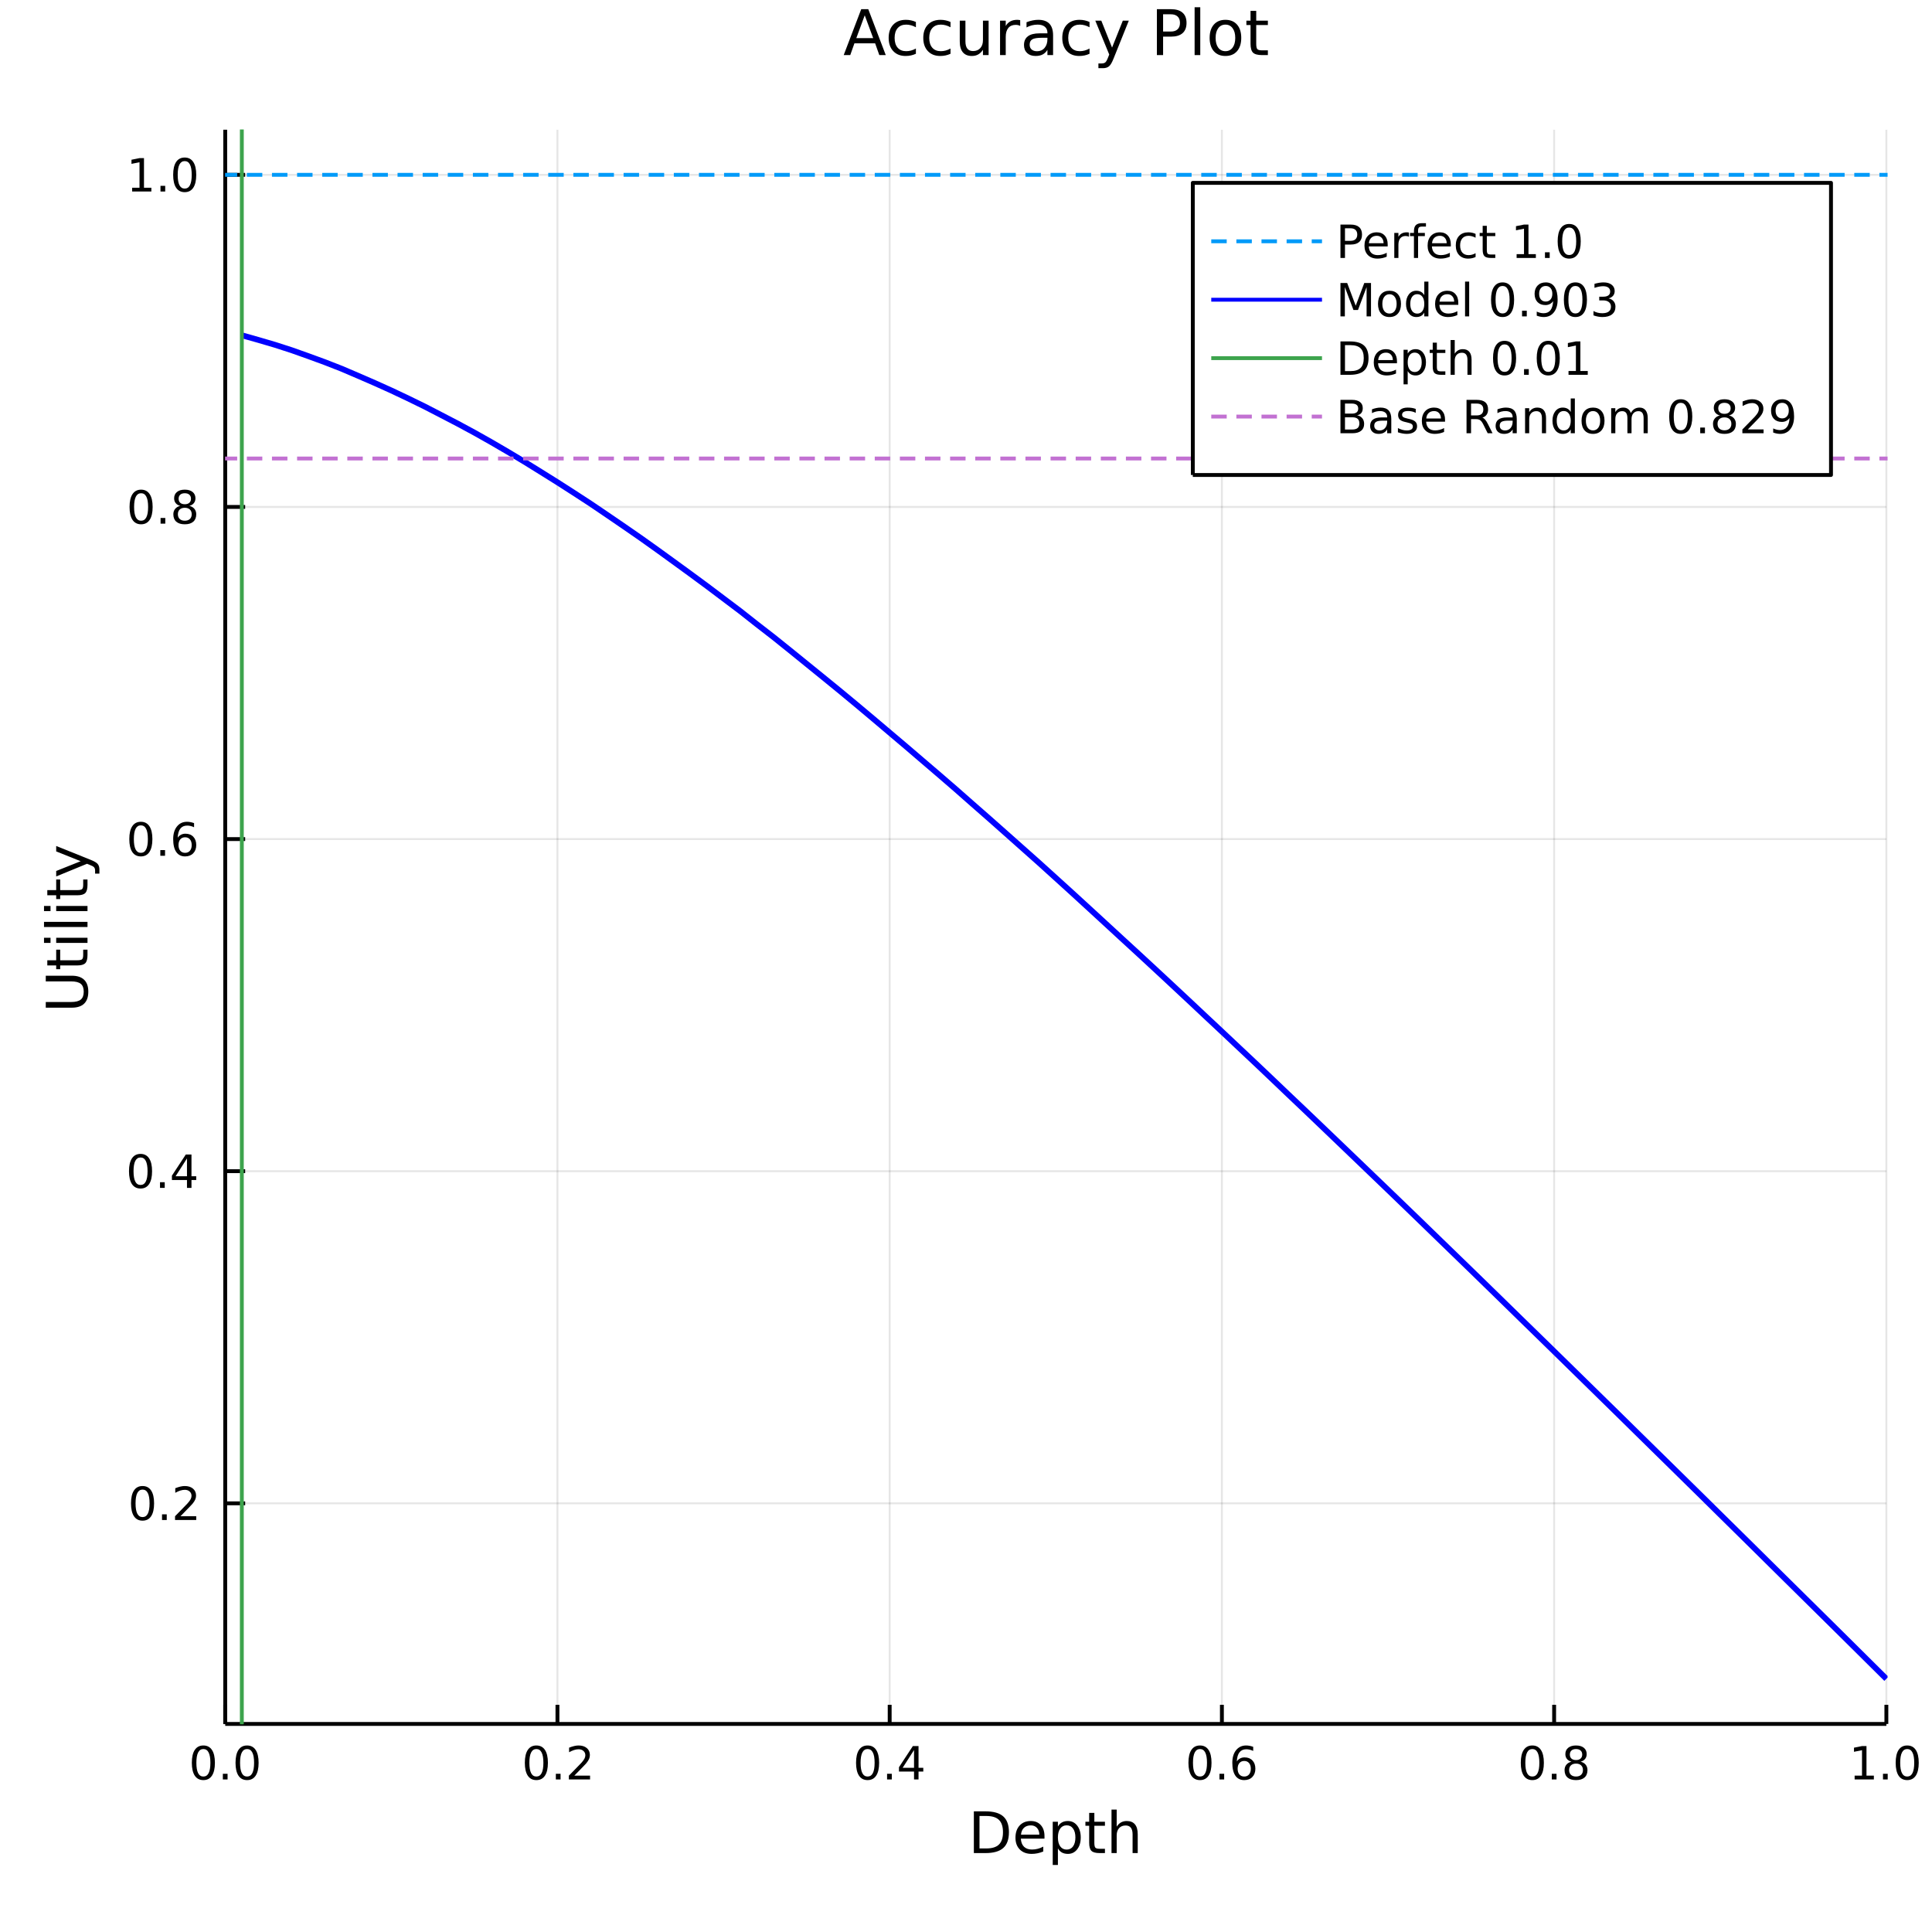 <?xml version="1.0" encoding="utf-8"?>
<svg xmlns="http://www.w3.org/2000/svg" xmlns:xlink="http://www.w3.org/1999/xlink" width="500" height="500" viewBox="0 0 2000 2000">
<rect x="0" y="0" width="2000" height="2000" fill="#333333" stroke="none"/>
<defs>
  <clipPath id="clip790">
    <rect x="0" y="0" width="2000" height="2000"/>
  </clipPath>
</defs>
<path clip-path="url(#clip790)" d="
M0 2000 L2000 2000 L2000 0 L0 0  Z
  " fill="#ffffff" fill-rule="evenodd" fill-opacity="1"/>
<defs>
  <clipPath id="clip791">
    <rect x="400" y="200" width="1401" height="1401"/>
  </clipPath>
</defs>
<path clip-path="url(#clip790)" d="
M233.146 1784.62 L1952.76 1784.62 L1952.76 134.272 L233.146 134.272  Z
  " fill="#ffffff" fill-rule="evenodd" fill-opacity="1"/>
<defs>
  <clipPath id="clip792">
    <rect x="233" y="134" width="1721" height="1651"/>
  </clipPath>
</defs>
<polyline clip-path="url(#clip792)" style="stroke:#000000; stroke-linecap:butt; stroke-linejoin:round; stroke-width:2; stroke-opacity:0.1; fill:none" points="
  233.146,1784.62 233.146,134.272 
  "/>
<polyline clip-path="url(#clip792)" style="stroke:#000000; stroke-linecap:butt; stroke-linejoin:round; stroke-width:2; stroke-opacity:0.1; fill:none" points="
  577.068,1784.62 577.068,134.272 
  "/>
<polyline clip-path="url(#clip792)" style="stroke:#000000; stroke-linecap:butt; stroke-linejoin:round; stroke-width:2; stroke-opacity:0.1; fill:none" points="
  920.99,1784.62 920.99,134.272 
  "/>
<polyline clip-path="url(#clip792)" style="stroke:#000000; stroke-linecap:butt; stroke-linejoin:round; stroke-width:2; stroke-opacity:0.1; fill:none" points="
  1264.91,1784.62 1264.91,134.272 
  "/>
<polyline clip-path="url(#clip792)" style="stroke:#000000; stroke-linecap:butt; stroke-linejoin:round; stroke-width:2; stroke-opacity:0.1; fill:none" points="
  1608.83,1784.62 1608.83,134.272 
  "/>
<polyline clip-path="url(#clip792)" style="stroke:#000000; stroke-linecap:butt; stroke-linejoin:round; stroke-width:2; stroke-opacity:0.1; fill:none" points="
  1952.76,1784.62 1952.76,134.272 
  "/>
<polyline clip-path="url(#clip790)" style="stroke:#000000; stroke-linecap:butt; stroke-linejoin:round; stroke-width:4; stroke-opacity:1; fill:none" points="
  233.146,1784.62 1952.76,1784.62 
  "/>
<polyline clip-path="url(#clip790)" style="stroke:#000000; stroke-linecap:butt; stroke-linejoin:round; stroke-width:4; stroke-opacity:1; fill:none" points="
  233.146,1784.62 233.146,1764.82 
  "/>
<polyline clip-path="url(#clip790)" style="stroke:#000000; stroke-linecap:butt; stroke-linejoin:round; stroke-width:4; stroke-opacity:1; fill:none" points="
  577.068,1784.62 577.068,1764.82 
  "/>
<polyline clip-path="url(#clip790)" style="stroke:#000000; stroke-linecap:butt; stroke-linejoin:round; stroke-width:4; stroke-opacity:1; fill:none" points="
  920.99,1784.62 920.99,1764.82 
  "/>
<polyline clip-path="url(#clip790)" style="stroke:#000000; stroke-linecap:butt; stroke-linejoin:round; stroke-width:4; stroke-opacity:1; fill:none" points="
  1264.91,1784.62 1264.91,1764.82 
  "/>
<polyline clip-path="url(#clip790)" style="stroke:#000000; stroke-linecap:butt; stroke-linejoin:round; stroke-width:4; stroke-opacity:1; fill:none" points="
  1608.83,1784.62 1608.83,1764.82 
  "/>
<polyline clip-path="url(#clip790)" style="stroke:#000000; stroke-linecap:butt; stroke-linejoin:round; stroke-width:4; stroke-opacity:1; fill:none" points="
  1952.76,1784.62 1952.76,1764.82 
  "/>
<path clip-path="url(#clip790)" d="M210.531 1810.61 Q206.92 1810.61 205.091 1814.18 Q203.285 1817.72 203.285 1824.85 Q203.285 1831.95 205.091 1835.52 Q206.92 1839.06 210.531 1839.06 Q214.165 1839.06 215.97 1835.52 Q217.799 1831.95 217.799 1824.85 Q217.799 1817.72 215.97 1814.18 Q214.165 1810.61 210.531 1810.61 M210.531 1806.91 Q216.341 1806.91 219.396 1811.51 Q222.475 1816.1 222.475 1824.85 Q222.475 1833.57 219.396 1838.18 Q216.341 1842.76 210.531 1842.76 Q204.72 1842.76 201.642 1838.18 Q198.586 1833.57 198.586 1824.85 Q198.586 1816.1 201.642 1811.51 Q204.72 1806.91 210.531 1806.91 Z" fill="#000000" fill-rule="evenodd" fill-opacity="1" /><path clip-path="url(#clip790)" d="M230.693 1836.21 L235.577 1836.21 L235.577 1842.09 L230.693 1842.09 L230.693 1836.21 Z" fill="#000000" fill-rule="evenodd" fill-opacity="1" /><path clip-path="url(#clip790)" d="M255.762 1810.61 Q252.151 1810.61 250.322 1814.18 Q248.517 1817.72 248.517 1824.85 Q248.517 1831.95 250.322 1835.52 Q252.151 1839.06 255.762 1839.06 Q259.396 1839.06 261.202 1835.52 Q263.03 1831.95 263.03 1824.85 Q263.03 1817.72 261.202 1814.18 Q259.396 1810.61 255.762 1810.61 M255.762 1806.91 Q261.572 1806.91 264.628 1811.51 Q267.706 1816.1 267.706 1824.85 Q267.706 1833.57 264.628 1838.18 Q261.572 1842.76 255.762 1842.76 Q249.952 1842.76 246.873 1838.18 Q243.818 1833.57 243.818 1824.85 Q243.818 1816.1 246.873 1811.51 Q249.952 1806.91 255.762 1806.91 Z" fill="#000000" fill-rule="evenodd" fill-opacity="1" /><path clip-path="url(#clip790)" d="M555.251 1810.61 Q551.64 1810.61 549.811 1814.18 Q548.006 1817.72 548.006 1824.85 Q548.006 1831.95 549.811 1835.52 Q551.64 1839.06 555.251 1839.06 Q558.885 1839.06 560.691 1835.52 Q562.52 1831.95 562.52 1824.85 Q562.52 1817.72 560.691 1814.18 Q558.885 1810.61 555.251 1810.61 M555.251 1806.91 Q561.061 1806.91 564.117 1811.51 Q567.196 1816.1 567.196 1824.85 Q567.196 1833.57 564.117 1838.18 Q561.061 1842.76 555.251 1842.76 Q549.441 1842.76 546.362 1838.18 Q543.307 1833.57 543.307 1824.85 Q543.307 1816.1 546.362 1811.51 Q549.441 1806.91 555.251 1806.91 Z" fill="#000000" fill-rule="evenodd" fill-opacity="1" /><path clip-path="url(#clip790)" d="M575.413 1836.21 L580.297 1836.21 L580.297 1842.09 L575.413 1842.09 L575.413 1836.21 Z" fill="#000000" fill-rule="evenodd" fill-opacity="1" /><path clip-path="url(#clip790)" d="M594.51 1838.16 L610.83 1838.16 L610.83 1842.09 L588.885 1842.09 L588.885 1838.16 Q591.547 1835.4 596.131 1830.77 Q600.737 1826.12 601.918 1824.78 Q604.163 1822.25 605.043 1820.52 Q605.945 1818.76 605.945 1817.07 Q605.945 1814.31 604.001 1812.58 Q602.08 1810.84 598.978 1810.84 Q596.779 1810.84 594.325 1811.61 Q591.895 1812.37 589.117 1813.92 L589.117 1809.2 Q591.941 1808.06 594.394 1807.49 Q596.848 1806.91 598.885 1806.91 Q604.256 1806.91 607.45 1809.59 Q610.644 1812.28 610.644 1816.77 Q610.644 1818.9 609.834 1820.82 Q609.047 1822.72 606.941 1825.31 Q606.362 1825.98 603.26 1829.2 Q600.158 1832.39 594.51 1838.16 Z" fill="#000000" fill-rule="evenodd" fill-opacity="1" /><path clip-path="url(#clip790)" d="M898.131 1810.61 Q894.52 1810.61 892.692 1814.18 Q890.886 1817.72 890.886 1824.85 Q890.886 1831.95 892.692 1835.52 Q894.52 1839.06 898.131 1839.06 Q901.766 1839.06 903.571 1835.52 Q905.4 1831.95 905.4 1824.85 Q905.4 1817.72 903.571 1814.18 Q901.766 1810.61 898.131 1810.61 M898.131 1806.91 Q903.942 1806.91 906.997 1811.51 Q910.076 1816.1 910.076 1824.85 Q910.076 1833.57 906.997 1838.18 Q903.942 1842.76 898.131 1842.76 Q892.321 1842.76 889.243 1838.18 Q886.187 1833.57 886.187 1824.85 Q886.187 1816.1 889.243 1811.51 Q892.321 1806.91 898.131 1806.91 Z" fill="#000000" fill-rule="evenodd" fill-opacity="1" /><path clip-path="url(#clip790)" d="M918.293 1836.21 L923.178 1836.21 L923.178 1842.09 L918.293 1842.09 L918.293 1836.21 Z" fill="#000000" fill-rule="evenodd" fill-opacity="1" /><path clip-path="url(#clip790)" d="M946.21 1811.61 L934.404 1830.05 L946.21 1830.05 L946.21 1811.61 M944.983 1807.53 L950.863 1807.53 L950.863 1830.05 L955.793 1830.05 L955.793 1833.94 L950.863 1833.94 L950.863 1842.09 L946.21 1842.09 L946.21 1833.94 L930.608 1833.94 L930.608 1829.43 L944.983 1807.53 Z" fill="#000000" fill-rule="evenodd" fill-opacity="1" /><path clip-path="url(#clip790)" d="M1242.22 1810.61 Q1238.6 1810.61 1236.78 1814.18 Q1234.97 1817.72 1234.97 1824.85 Q1234.97 1831.95 1236.78 1835.52 Q1238.6 1839.06 1242.22 1839.06 Q1245.85 1839.06 1247.66 1835.52 Q1249.48 1831.95 1249.48 1824.85 Q1249.48 1817.72 1247.66 1814.18 Q1245.85 1810.61 1242.22 1810.61 M1242.22 1806.91 Q1248.03 1806.91 1251.08 1811.51 Q1254.16 1816.1 1254.16 1824.85 Q1254.16 1833.57 1251.08 1838.18 Q1248.03 1842.76 1242.22 1842.76 Q1236.41 1842.76 1233.33 1838.18 Q1230.27 1833.57 1230.27 1824.85 Q1230.27 1816.1 1233.33 1811.51 Q1236.41 1806.91 1242.22 1806.91 Z" fill="#000000" fill-rule="evenodd" fill-opacity="1" /><path clip-path="url(#clip790)" d="M1262.38 1836.21 L1267.26 1836.21 L1267.26 1842.09 L1262.38 1842.09 L1262.38 1836.21 Z" fill="#000000" fill-rule="evenodd" fill-opacity="1" /><path clip-path="url(#clip790)" d="M1288.03 1822.95 Q1284.88 1822.95 1283.03 1825.1 Q1281.2 1827.25 1281.2 1831 Q1281.2 1834.73 1283.03 1836.91 Q1284.88 1839.06 1288.03 1839.06 Q1291.17 1839.06 1293 1836.91 Q1294.85 1834.73 1294.85 1831 Q1294.85 1827.25 1293 1825.1 Q1291.17 1822.95 1288.03 1822.95 M1297.31 1808.3 L1297.31 1812.55 Q1295.55 1811.72 1293.74 1811.28 Q1291.96 1810.84 1290.2 1810.84 Q1285.57 1810.84 1283.12 1813.97 Q1280.69 1817.09 1280.34 1823.41 Q1281.71 1821.4 1283.77 1820.33 Q1285.83 1819.24 1288.3 1819.24 Q1293.51 1819.24 1296.52 1822.42 Q1299.55 1825.56 1299.55 1831 Q1299.55 1836.33 1296.4 1839.55 Q1293.26 1842.76 1288.03 1842.76 Q1282.03 1842.76 1278.86 1838.18 Q1275.69 1833.57 1275.69 1824.85 Q1275.69 1816.65 1279.58 1811.79 Q1283.47 1806.91 1290.02 1806.91 Q1291.78 1806.91 1293.56 1807.25 Q1295.36 1807.6 1297.31 1808.3 Z" fill="#000000" fill-rule="evenodd" fill-opacity="1" /><path clip-path="url(#clip790)" d="M1586.26 1810.61 Q1582.65 1810.61 1580.82 1814.18 Q1579.02 1817.72 1579.02 1824.85 Q1579.02 1831.95 1580.82 1835.52 Q1582.65 1839.06 1586.26 1839.06 Q1589.9 1839.06 1591.7 1835.52 Q1593.53 1831.95 1593.53 1824.85 Q1593.53 1817.72 1591.7 1814.18 Q1589.9 1810.61 1586.26 1810.61 M1586.26 1806.91 Q1592.07 1806.91 1595.13 1811.51 Q1598.21 1816.1 1598.21 1824.85 Q1598.21 1833.57 1595.13 1838.18 Q1592.07 1842.76 1586.26 1842.76 Q1580.45 1842.76 1577.38 1838.18 Q1574.32 1833.57 1574.32 1824.85 Q1574.32 1816.1 1577.38 1811.51 Q1580.45 1806.91 1586.26 1806.91 Z" fill="#000000" fill-rule="evenodd" fill-opacity="1" /><path clip-path="url(#clip790)" d="M1606.43 1836.21 L1611.31 1836.21 L1611.31 1842.09 L1606.43 1842.09 L1606.43 1836.21 Z" fill="#000000" fill-rule="evenodd" fill-opacity="1" /><path clip-path="url(#clip790)" d="M1631.5 1825.68 Q1628.16 1825.68 1626.24 1827.46 Q1624.34 1829.24 1624.34 1832.37 Q1624.34 1835.49 1626.24 1837.28 Q1628.16 1839.06 1631.5 1839.06 Q1634.83 1839.06 1636.75 1837.28 Q1638.67 1835.47 1638.67 1832.37 Q1638.67 1829.24 1636.75 1827.46 Q1634.85 1825.68 1631.5 1825.68 M1626.82 1823.69 Q1623.81 1822.95 1622.12 1820.89 Q1620.45 1818.83 1620.45 1815.87 Q1620.45 1811.72 1623.39 1809.31 Q1626.36 1806.91 1631.5 1806.91 Q1636.66 1806.91 1639.6 1809.31 Q1642.54 1811.72 1642.54 1815.87 Q1642.54 1818.83 1640.85 1820.89 Q1639.18 1822.95 1636.19 1823.69 Q1639.57 1824.48 1641.45 1826.77 Q1643.35 1829.06 1643.35 1832.37 Q1643.35 1837.39 1640.27 1840.08 Q1637.21 1842.76 1631.5 1842.76 Q1625.78 1842.76 1622.7 1840.08 Q1619.64 1837.39 1619.64 1832.37 Q1619.64 1829.06 1621.54 1826.77 Q1623.44 1824.48 1626.82 1823.69 M1625.11 1816.3 Q1625.11 1818.99 1626.77 1820.49 Q1628.46 1822 1631.5 1822 Q1634.51 1822 1636.19 1820.49 Q1637.91 1818.99 1637.91 1816.3 Q1637.91 1813.62 1636.19 1812.12 Q1634.51 1810.61 1631.5 1810.61 Q1628.46 1810.61 1626.77 1812.12 Q1625.11 1813.62 1625.11 1816.3 Z" fill="#000000" fill-rule="evenodd" fill-opacity="1" /><path clip-path="url(#clip790)" d="M1919.91 1838.16 L1927.55 1838.16 L1927.55 1811.79 L1919.24 1813.46 L1919.24 1809.2 L1927.5 1807.53 L1932.18 1807.53 L1932.18 1838.16 L1939.82 1838.16 L1939.82 1842.09 L1919.91 1842.09 L1919.91 1838.16 Z" fill="#000000" fill-rule="evenodd" fill-opacity="1" /><path clip-path="url(#clip790)" d="M1949.26 1836.21 L1954.14 1836.21 L1954.14 1842.09 L1949.26 1842.09 L1949.26 1836.21 Z" fill="#000000" fill-rule="evenodd" fill-opacity="1" /><path clip-path="url(#clip790)" d="M1974.33 1810.61 Q1970.72 1810.61 1968.89 1814.18 Q1967.08 1817.72 1967.08 1824.85 Q1967.08 1831.95 1968.89 1835.52 Q1970.72 1839.06 1974.33 1839.06 Q1977.96 1839.06 1979.77 1835.52 Q1981.6 1831.95 1981.6 1824.85 Q1981.6 1817.72 1979.77 1814.18 Q1977.96 1810.61 1974.33 1810.61 M1974.33 1806.91 Q1980.14 1806.91 1983.2 1811.51 Q1986.27 1816.1 1986.27 1824.85 Q1986.27 1833.57 1983.2 1838.18 Q1980.14 1842.76 1974.33 1842.76 Q1968.52 1842.76 1965.44 1838.18 Q1962.39 1833.57 1962.39 1824.85 Q1962.39 1816.1 1965.44 1811.51 Q1968.52 1806.91 1974.33 1806.91 Z" fill="#000000" fill-rule="evenodd" fill-opacity="1" /><path clip-path="url(#clip790)" d="M1013.97 1879.9 L1013.97 1913.5 L1021.03 1913.5 Q1029.97 1913.5 1034.11 1909.45 Q1038.28 1905.39 1038.28 1896.66 Q1038.28 1887.98 1034.11 1883.95 Q1029.97 1879.9 1021.03 1879.9 L1013.97 1879.9 M1008.13 1875.1 L1020.14 1875.1 Q1032.69 1875.1 1038.57 1880.34 Q1044.44 1885.55 1044.44 1896.66 Q1044.44 1907.83 1038.54 1913.06 Q1032.64 1918.3 1020.14 1918.3 L1008.13 1918.3 L1008.13 1875.1 Z" fill="#000000" fill-rule="evenodd" fill-opacity="1" /><path clip-path="url(#clip790)" d="M1081.25 1900.77 L1081.25 1903.37 L1056.77 1903.37 Q1057.12 1908.87 1060.07 1911.76 Q1063.05 1914.63 1068.34 1914.63 Q1071.41 1914.63 1074.27 1913.87 Q1077.17 1913.12 1080 1911.62 L1080 1916.65 Q1077.14 1917.87 1074.13 1918.5 Q1071.12 1919.14 1068.02 1919.14 Q1060.27 1919.14 1055.73 1914.63 Q1051.21 1910.11 1051.21 1902.41 Q1051.21 1894.46 1055.49 1889.8 Q1059.81 1885.11 1067.1 1885.11 Q1073.64 1885.11 1077.43 1889.34 Q1081.25 1893.53 1081.25 1900.77 M1075.92 1899.2 Q1075.86 1894.83 1073.46 1892.23 Q1071.09 1889.63 1067.16 1889.63 Q1062.7 1889.63 1060.01 1892.14 Q1057.35 1894.66 1056.94 1899.23 L1075.92 1899.2 Z" fill="#000000" fill-rule="evenodd" fill-opacity="1" /><path clip-path="url(#clip790)" d="M1095.14 1913.44 L1095.14 1930.63 L1089.78 1930.63 L1089.78 1885.89 L1095.14 1885.89 L1095.14 1890.81 Q1096.81 1887.92 1099.36 1886.53 Q1101.94 1885.11 1105.49 1885.11 Q1111.4 1885.11 1115.07 1889.8 Q1118.78 1894.49 1118.78 1902.13 Q1118.78 1909.76 1115.07 1914.45 Q1111.4 1919.14 1105.49 1919.14 Q1101.94 1919.14 1099.36 1917.75 Q1096.81 1916.33 1095.14 1913.44 M1113.25 1902.13 Q1113.25 1896.25 1110.82 1892.92 Q1108.42 1889.57 1104.19 1889.57 Q1099.97 1889.57 1097.54 1892.92 Q1095.14 1896.25 1095.14 1902.13 Q1095.14 1908 1097.54 1911.36 Q1099.97 1914.68 1104.19 1914.68 Q1108.42 1914.68 1110.82 1911.36 Q1113.25 1908 1113.25 1902.13 Z" fill="#000000" fill-rule="evenodd" fill-opacity="1" /><path clip-path="url(#clip790)" d="M1132.87 1876.69 L1132.87 1885.89 L1143.83 1885.89 L1143.83 1890.03 L1132.87 1890.03 L1132.87 1907.62 Q1132.87 1911.59 1133.94 1912.72 Q1135.04 1913.84 1138.36 1913.84 L1143.83 1913.84 L1143.83 1918.3 L1138.36 1918.3 Q1132.2 1918.3 1129.86 1916.01 Q1127.51 1913.7 1127.51 1907.62 L1127.51 1890.03 L1123.61 1890.03 L1123.61 1885.89 L1127.51 1885.89 L1127.51 1876.69 L1132.87 1876.69 Z" fill="#000000" fill-rule="evenodd" fill-opacity="1" /><path clip-path="url(#clip790)" d="M1177.77 1898.74 L1177.77 1918.3 L1172.45 1918.3 L1172.45 1898.91 Q1172.45 1894.31 1170.66 1892.03 Q1168.86 1889.74 1165.27 1889.74 Q1160.96 1889.74 1158.47 1892.49 Q1155.99 1895.24 1155.99 1899.98 L1155.99 1918.3 L1150.63 1918.3 L1150.63 1873.28 L1155.99 1873.28 L1155.99 1890.93 Q1157.9 1888 1160.47 1886.56 Q1163.08 1885.11 1166.46 1885.11 Q1172.04 1885.11 1174.91 1888.58 Q1177.77 1892.03 1177.77 1898.74 Z" fill="#000000" fill-rule="evenodd" fill-opacity="1" /><polyline clip-path="url(#clip792)" style="stroke:#000000; stroke-linecap:butt; stroke-linejoin:round; stroke-width:2; stroke-opacity:0.1; fill:none" points="
  233.146,1556.23 1952.76,1556.23 
  "/>
<polyline clip-path="url(#clip792)" style="stroke:#000000; stroke-linecap:butt; stroke-linejoin:round; stroke-width:2; stroke-opacity:0.1; fill:none" points="
  233.146,1212.42 1952.76,1212.42 
  "/>
<polyline clip-path="url(#clip792)" style="stroke:#000000; stroke-linecap:butt; stroke-linejoin:round; stroke-width:2; stroke-opacity:0.1; fill:none" points="
  233.146,868.607 1952.76,868.607 
  "/>
<polyline clip-path="url(#clip792)" style="stroke:#000000; stroke-linecap:butt; stroke-linejoin:round; stroke-width:2; stroke-opacity:0.1; fill:none" points="
  233.146,524.794 1952.76,524.794 
  "/>
<polyline clip-path="url(#clip792)" style="stroke:#000000; stroke-linecap:butt; stroke-linejoin:round; stroke-width:2; stroke-opacity:0.1; fill:none" points="
  233.146,180.98 1952.76,180.98 
  "/>
<polyline clip-path="url(#clip790)" style="stroke:#000000; stroke-linecap:butt; stroke-linejoin:round; stroke-width:4; stroke-opacity:1; fill:none" points="
  233.146,1784.62 233.146,134.272 
  "/>
<polyline clip-path="url(#clip790)" style="stroke:#000000; stroke-linecap:butt; stroke-linejoin:round; stroke-width:4; stroke-opacity:1; fill:none" points="
  233.146,1556.23 253.782,1556.23 
  "/>
<polyline clip-path="url(#clip790)" style="stroke:#000000; stroke-linecap:butt; stroke-linejoin:round; stroke-width:4; stroke-opacity:1; fill:none" points="
  233.146,1212.42 253.782,1212.42 
  "/>
<polyline clip-path="url(#clip790)" style="stroke:#000000; stroke-linecap:butt; stroke-linejoin:round; stroke-width:4; stroke-opacity:1; fill:none" points="
  233.146,868.607 253.782,868.607 
  "/>
<polyline clip-path="url(#clip790)" style="stroke:#000000; stroke-linecap:butt; stroke-linejoin:round; stroke-width:4; stroke-opacity:1; fill:none" points="
  233.146,524.794 253.782,524.794 
  "/>
<polyline clip-path="url(#clip790)" style="stroke:#000000; stroke-linecap:butt; stroke-linejoin:round; stroke-width:4; stroke-opacity:1; fill:none" points="
  233.146,180.98 253.782,180.98 
  "/>
<path clip-path="url(#clip790)" d="M147.568 1542.03 Q143.957 1542.03 142.128 1545.6 Q140.323 1549.14 140.323 1556.27 Q140.323 1563.38 142.128 1566.94 Q143.957 1570.48 147.568 1570.48 Q151.202 1570.48 153.008 1566.94 Q154.836 1563.38 154.836 1556.27 Q154.836 1549.14 153.008 1545.6 Q151.202 1542.03 147.568 1542.03 M147.568 1538.33 Q153.378 1538.33 156.434 1542.94 Q159.512 1547.52 159.512 1556.27 Q159.512 1565 156.434 1569.6 Q153.378 1574.19 147.568 1574.19 Q141.758 1574.19 138.679 1569.6 Q135.623 1565 135.623 1556.27 Q135.623 1547.52 138.679 1542.94 Q141.758 1538.33 147.568 1538.33 Z" fill="#000000" fill-rule="evenodd" fill-opacity="1" /><path clip-path="url(#clip790)" d="M167.73 1567.63 L172.614 1567.63 L172.614 1573.51 L167.73 1573.51 L167.73 1567.63 Z" fill="#000000" fill-rule="evenodd" fill-opacity="1" /><path clip-path="url(#clip790)" d="M186.827 1569.58 L203.146 1569.58 L203.146 1573.51 L181.202 1573.51 L181.202 1569.58 Q183.864 1566.82 188.447 1562.19 Q193.054 1557.54 194.234 1556.2 Q196.48 1553.68 197.359 1551.94 Q198.262 1550.18 198.262 1548.49 Q198.262 1545.74 196.318 1544 Q194.396 1542.26 191.294 1542.26 Q189.095 1542.26 186.642 1543.03 Q184.211 1543.79 181.433 1545.34 L181.433 1540.62 Q184.257 1539.49 186.711 1538.91 Q189.165 1538.33 191.202 1538.33 Q196.572 1538.33 199.767 1541.01 Q202.961 1543.7 202.961 1548.19 Q202.961 1550.32 202.151 1552.24 Q201.364 1554.14 199.257 1556.73 Q198.679 1557.4 195.577 1560.62 Q192.475 1563.81 186.827 1569.58 Z" fill="#000000" fill-rule="evenodd" fill-opacity="1" /><path clip-path="url(#clip790)" d="M145.485 1198.22 Q141.873 1198.22 140.045 1201.78 Q138.239 1205.33 138.239 1212.46 Q138.239 1219.56 140.045 1223.13 Q141.873 1226.67 145.485 1226.67 Q149.119 1226.67 150.924 1223.13 Q152.753 1219.56 152.753 1212.46 Q152.753 1205.33 150.924 1201.78 Q149.119 1198.22 145.485 1198.22 M145.485 1194.52 Q151.295 1194.52 154.35 1199.12 Q157.429 1203.71 157.429 1212.46 Q157.429 1221.18 154.35 1225.79 Q151.295 1230.37 145.485 1230.37 Q139.674 1230.37 136.596 1225.79 Q133.54 1221.18 133.54 1212.46 Q133.54 1203.71 136.596 1199.12 Q139.674 1194.52 145.485 1194.52 Z" fill="#000000" fill-rule="evenodd" fill-opacity="1" /><path clip-path="url(#clip790)" d="M165.646 1223.82 L170.531 1223.82 L170.531 1229.7 L165.646 1229.7 L165.646 1223.82 Z" fill="#000000" fill-rule="evenodd" fill-opacity="1" /><path clip-path="url(#clip790)" d="M193.563 1199.21 L181.757 1217.66 L193.563 1217.66 L193.563 1199.21 M192.336 1195.14 L198.216 1195.14 L198.216 1217.66 L203.146 1217.66 L203.146 1221.55 L198.216 1221.55 L198.216 1229.7 L193.563 1229.7 L193.563 1221.55 L177.961 1221.55 L177.961 1217.04 L192.336 1195.14 Z" fill="#000000" fill-rule="evenodd" fill-opacity="1" /><path clip-path="url(#clip790)" d="M145.809 854.406 Q142.198 854.406 140.369 857.971 Q138.563 861.512 138.563 868.642 Q138.563 875.748 140.369 879.313 Q142.198 882.855 145.809 882.855 Q149.443 882.855 151.248 879.313 Q153.077 875.748 153.077 868.642 Q153.077 861.512 151.248 857.971 Q149.443 854.406 145.809 854.406 M145.809 850.702 Q151.619 850.702 154.674 855.308 Q157.753 859.892 157.753 868.642 Q157.753 877.369 154.674 881.975 Q151.619 886.558 145.809 886.558 Q139.998 886.558 136.92 881.975 Q133.864 877.369 133.864 868.642 Q133.864 859.892 136.92 855.308 Q139.998 850.702 145.809 850.702 Z" fill="#000000" fill-rule="evenodd" fill-opacity="1" /><path clip-path="url(#clip790)" d="M165.971 880.007 L170.855 880.007 L170.855 885.887 L165.971 885.887 L165.971 880.007 Z" fill="#000000" fill-rule="evenodd" fill-opacity="1" /><path clip-path="url(#clip790)" d="M191.619 866.744 Q188.47 866.744 186.619 868.896 Q184.79 871.049 184.79 874.799 Q184.79 878.526 186.619 880.702 Q188.47 882.855 191.619 882.855 Q194.767 882.855 196.595 880.702 Q198.447 878.526 198.447 874.799 Q198.447 871.049 196.595 868.896 Q194.767 866.744 191.619 866.744 M200.901 852.091 L200.901 856.35 Q199.142 855.517 197.336 855.077 Q195.554 854.637 193.794 854.637 Q189.165 854.637 186.711 857.762 Q184.281 860.887 183.933 867.207 Q185.299 865.193 187.359 864.128 Q189.419 863.04 191.896 863.04 Q197.105 863.04 200.114 866.211 Q203.146 869.359 203.146 874.799 Q203.146 880.123 199.998 883.341 Q196.85 886.558 191.619 886.558 Q185.623 886.558 182.452 881.975 Q179.281 877.369 179.281 868.642 Q179.281 860.447 183.17 855.586 Q187.058 850.702 193.609 850.702 Q195.369 850.702 197.151 851.049 Q198.956 851.396 200.901 852.091 Z" fill="#000000" fill-rule="evenodd" fill-opacity="1" /><path clip-path="url(#clip790)" d="M146.063 510.592 Q142.452 510.592 140.623 514.157 Q138.818 517.699 138.818 524.828 Q138.818 531.935 140.623 535.5 Q142.452 539.041 146.063 539.041 Q149.697 539.041 151.503 535.5 Q153.332 531.935 153.332 524.828 Q153.332 517.699 151.503 514.157 Q149.697 510.592 146.063 510.592 M146.063 506.889 Q151.873 506.889 154.929 511.495 Q158.008 516.078 158.008 524.828 Q158.008 533.555 154.929 538.162 Q151.873 542.745 146.063 542.745 Q140.253 542.745 137.174 538.162 Q134.119 533.555 134.119 524.828 Q134.119 516.078 137.174 511.495 Q140.253 506.889 146.063 506.889 Z" fill="#000000" fill-rule="evenodd" fill-opacity="1" /><path clip-path="url(#clip790)" d="M166.225 536.194 L171.109 536.194 L171.109 542.074 L166.225 542.074 L166.225 536.194 Z" fill="#000000" fill-rule="evenodd" fill-opacity="1" /><path clip-path="url(#clip790)" d="M191.294 525.662 Q187.961 525.662 186.04 527.444 Q184.142 529.226 184.142 532.351 Q184.142 535.476 186.04 537.259 Q187.961 539.041 191.294 539.041 Q194.628 539.041 196.549 537.259 Q198.47 535.453 198.47 532.351 Q198.47 529.226 196.549 527.444 Q194.651 525.662 191.294 525.662 M186.619 523.671 Q183.609 522.93 181.92 520.87 Q180.253 518.81 180.253 515.847 Q180.253 511.703 183.193 509.296 Q186.156 506.889 191.294 506.889 Q196.456 506.889 199.396 509.296 Q202.336 511.703 202.336 515.847 Q202.336 518.81 200.646 520.87 Q198.98 522.93 195.994 523.671 Q199.373 524.458 201.248 526.75 Q203.146 529.041 203.146 532.351 Q203.146 537.375 200.068 540.06 Q197.012 542.745 191.294 542.745 Q185.577 542.745 182.498 540.06 Q179.443 537.375 179.443 532.351 Q179.443 529.041 181.341 526.75 Q183.239 524.458 186.619 523.671 M184.906 516.287 Q184.906 518.972 186.572 520.476 Q188.262 521.981 191.294 521.981 Q194.304 521.981 195.994 520.476 Q197.706 518.972 197.706 516.287 Q197.706 513.601 195.994 512.097 Q194.304 510.592 191.294 510.592 Q188.262 510.592 186.572 512.097 Q184.906 513.601 184.906 516.287 Z" fill="#000000" fill-rule="evenodd" fill-opacity="1" /><path clip-path="url(#clip790)" d="M136.781 194.325 L144.42 194.325 L144.42 167.959 L136.11 169.626 L136.11 165.367 L144.373 163.7 L149.049 163.7 L149.049 194.325 L156.688 194.325 L156.688 198.26 L136.781 198.26 L136.781 194.325 Z" fill="#000000" fill-rule="evenodd" fill-opacity="1" /><path clip-path="url(#clip790)" d="M166.133 192.38 L171.017 192.38 L171.017 198.26 L166.133 198.26 L166.133 192.38 Z" fill="#000000" fill-rule="evenodd" fill-opacity="1" /><path clip-path="url(#clip790)" d="M191.202 166.779 Q187.591 166.779 185.762 170.344 Q183.957 173.885 183.957 181.015 Q183.957 188.121 185.762 191.686 Q187.591 195.228 191.202 195.228 Q194.836 195.228 196.642 191.686 Q198.47 188.121 198.47 181.015 Q198.47 173.885 196.642 170.344 Q194.836 166.779 191.202 166.779 M191.202 163.075 Q197.012 163.075 200.068 167.682 Q203.146 172.265 203.146 181.015 Q203.146 189.742 200.068 194.348 Q197.012 198.931 191.202 198.931 Q185.392 198.931 182.313 194.348 Q179.258 189.742 179.258 181.015 Q179.258 172.265 182.313 167.682 Q185.392 163.075 191.202 163.075 Z" fill="#000000" fill-rule="evenodd" fill-opacity="1" /><path clip-path="url(#clip790)" d="M47.38 1043.14 L47.38 1037.27 L73.624 1037.27 Q80.569 1037.27 83.636 1034.75 Q86.674 1032.23 86.674 1026.59 Q86.674 1020.98 83.636 1018.46 Q80.569 1015.94 73.624 1015.94 L47.38 1015.94 L47.38 1010.07 L74.348 1010.07 Q82.797 1010.07 87.108 1014.26 Q91.419 1018.43 91.419 1026.59 Q91.419 1034.78 87.108 1038.97 Q82.797 1043.14 74.348 1043.14 L47.38 1043.14 Z" fill="#000000" fill-rule="evenodd" fill-opacity="1" /><path clip-path="url(#clip790)" d="M48.972 994.067 L58.173 994.067 L58.173 983.1 L62.311 983.1 L62.311 994.067 L79.903 994.067 Q83.867 994.067 84.996 992.996 Q86.124 991.897 86.124 988.569 L86.124 983.1 L90.58 983.1 L90.58 988.569 Q90.58 994.732 88.294 997.076 Q85.98 999.42 79.903 999.42 L62.311 999.42 L62.311 1003.33 L58.173 1003.33 L58.173 999.42 L48.972 999.42 L48.972 994.067 Z" fill="#000000" fill-rule="evenodd" fill-opacity="1" /><path clip-path="url(#clip790)" d="M58.173 976.098 L58.173 970.774 L90.58 970.774 L90.58 976.098 L58.173 976.098 M45.557 976.098 L45.557 970.774 L52.299 970.774 L52.299 976.098 L45.557 976.098 Z" fill="#000000" fill-rule="evenodd" fill-opacity="1" /><path clip-path="url(#clip790)" d="M45.557 959.634 L45.557 954.31 L90.58 954.31 L90.58 959.634 L45.557 959.634 Z" fill="#000000" fill-rule="evenodd" fill-opacity="1" /><path clip-path="url(#clip790)" d="M58.173 943.17 L58.173 937.846 L90.58 937.846 L90.58 943.17 L58.173 943.17 M45.557 943.17 L45.557 937.846 L52.299 937.846 L52.299 943.17 L45.557 943.17 Z" fill="#000000" fill-rule="evenodd" fill-opacity="1" /><path clip-path="url(#clip790)" d="M48.972 921.44 L58.173 921.44 L58.173 910.473 L62.311 910.473 L62.311 921.44 L79.903 921.44 Q83.867 921.44 84.996 920.369 Q86.124 919.27 86.124 915.942 L86.124 910.473 L90.58 910.473 L90.58 915.942 Q90.58 922.105 88.294 924.449 Q85.98 926.793 79.903 926.793 L62.311 926.793 L62.311 930.699 L58.173 930.699 L58.173 926.793 L48.972 926.793 L48.972 921.44 Z" fill="#000000" fill-rule="evenodd" fill-opacity="1" /><path clip-path="url(#clip790)" d="M93.589 889.987 Q99.376 892.244 101.141 894.386 Q102.906 896.527 102.906 900.115 L102.906 904.368 L98.451 904.368 L98.451 901.243 Q98.451 899.044 97.409 897.829 Q96.367 896.614 92.49 895.138 L90.059 894.183 L58.173 907.291 L58.173 901.648 L83.52 891.521 L58.173 881.394 L58.173 875.751 L93.589 889.987 Z" fill="#000000" fill-rule="evenodd" fill-opacity="1" /><path clip-path="url(#clip790)" d="M895.169 15.838 L886.448 39.486 L903.921 39.486 L895.169 15.838 M891.54 9.504 L898.829 9.504 L916.939 57.024 L910.255 57.024 L905.927 44.834 L884.506 44.834 L880.177 57.024 L873.398 57.024 L891.54 9.504 Z" fill="#000000" fill-rule="evenodd" fill-opacity="1" /><path clip-path="url(#clip790)" d="M948.131 22.745 L948.131 28.219 Q945.649 26.851 943.134 26.182 Q940.652 25.482 938.105 25.482 Q932.408 25.482 929.257 29.11 Q926.106 32.707 926.106 39.232 Q926.106 45.757 929.257 49.385 Q932.408 52.982 938.105 52.982 Q940.652 52.982 943.134 52.313 Q945.649 51.613 948.131 50.245 L948.131 55.655 Q945.68 56.801 943.039 57.374 Q940.429 57.947 937.469 57.947 Q929.416 57.947 924.674 52.886 Q919.931 47.826 919.931 39.232 Q919.931 30.511 924.705 25.514 Q929.512 20.517 937.851 20.517 Q940.556 20.517 943.134 21.09 Q945.712 21.631 948.131 22.745 Z" fill="#000000" fill-rule="evenodd" fill-opacity="1" /><path clip-path="url(#clip790)" d="M983.97 22.745 L983.97 28.219 Q981.488 26.851 978.973 26.182 Q976.49 25.482 973.944 25.482 Q968.247 25.482 965.096 29.11 Q961.945 32.707 961.945 39.232 Q961.945 45.757 965.096 49.385 Q968.247 52.982 973.944 52.982 Q976.49 52.982 978.973 52.313 Q981.488 51.613 983.97 50.245 L983.97 55.655 Q981.519 56.801 978.878 57.374 Q976.268 57.947 973.308 57.947 Q965.255 57.947 960.513 52.886 Q955.77 47.826 955.77 39.232 Q955.77 30.511 960.544 25.514 Q965.35 20.517 973.69 20.517 Q976.395 20.517 978.973 21.09 Q981.551 21.631 983.97 22.745 Z" fill="#000000" fill-rule="evenodd" fill-opacity="1" /><path clip-path="url(#clip790)" d="M993.551 42.956 L993.551 21.376 L999.407 21.376 L999.407 42.733 Q999.407 47.794 1001.38 50.34 Q1003.35 52.855 1007.3 52.855 Q1012.04 52.855 1014.78 49.831 Q1017.55 46.807 1017.55 41.587 L1017.55 21.376 L1023.41 21.376 L1023.41 57.024 L1017.55 57.024 L1017.55 51.55 Q1015.42 54.796 1012.58 56.387 Q1009.78 57.947 1006.06 57.947 Q999.916 57.947 996.733 54.128 Q993.551 50.308 993.551 42.956 M1008.29 20.517 L1008.29 20.517 Z" fill="#000000" fill-rule="evenodd" fill-opacity="1" /><path clip-path="url(#clip790)" d="M1056.13 26.851 Q1055.14 26.278 1053.96 26.023 Q1052.82 25.737 1051.41 25.737 Q1046.45 25.737 1043.78 28.983 Q1041.13 32.198 1041.13 38.245 L1041.13 57.024 L1035.25 57.024 L1035.25 21.376 L1041.13 21.376 L1041.13 26.914 Q1042.98 23.668 1045.94 22.108 Q1048.9 20.517 1053.13 20.517 Q1053.74 20.517 1054.47 20.612 Q1055.2 20.676 1056.09 20.835 L1056.13 26.851 Z" fill="#000000" fill-rule="evenodd" fill-opacity="1" /><path clip-path="url(#clip790)" d="M1078.47 39.105 Q1071.37 39.105 1068.63 40.728 Q1065.9 42.351 1065.9 46.266 Q1065.9 49.385 1067.93 51.231 Q1070 53.045 1073.54 53.045 Q1078.41 53.045 1081.33 49.608 Q1084.29 46.139 1084.29 40.41 L1084.29 39.105 L1078.47 39.105 M1090.15 36.686 L1090.15 57.024 L1084.29 57.024 L1084.29 51.613 Q1082.29 54.86 1079.3 56.419 Q1076.3 57.947 1071.98 57.947 Q1066.5 57.947 1063.26 54.892 Q1060.04 51.804 1060.04 46.648 Q1060.04 40.632 1064.05 37.577 Q1068.09 34.521 1076.08 34.521 L1084.29 34.521 L1084.29 33.948 Q1084.29 29.906 1081.62 27.71 Q1078.98 25.482 1074.17 25.482 Q1071.12 25.482 1068.22 26.214 Q1065.32 26.946 1062.65 28.41 L1062.65 22.999 Q1065.87 21.758 1068.89 21.153 Q1071.91 20.517 1074.78 20.517 Q1082.51 20.517 1086.33 24.527 Q1090.15 28.538 1090.15 36.686 Z" fill="#000000" fill-rule="evenodd" fill-opacity="1" /><path clip-path="url(#clip790)" d="M1127.87 22.745 L1127.87 28.219 Q1125.38 26.851 1122.87 26.182 Q1120.39 25.482 1117.84 25.482 Q1112.14 25.482 1108.99 29.11 Q1105.84 32.707 1105.84 39.232 Q1105.84 45.757 1108.99 49.385 Q1112.14 52.982 1117.84 52.982 Q1120.39 52.982 1122.87 52.313 Q1125.38 51.613 1127.87 50.245 L1127.87 55.655 Q1125.42 56.801 1122.77 57.374 Q1120.16 57.947 1117.2 57.947 Q1109.15 57.947 1104.41 52.886 Q1099.67 47.826 1099.67 39.232 Q1099.67 30.511 1104.44 25.514 Q1109.25 20.517 1117.59 20.517 Q1120.29 20.517 1122.87 21.09 Q1125.45 21.631 1127.87 22.745 Z" fill="#000000" fill-rule="evenodd" fill-opacity="1" /><path clip-path="url(#clip790)" d="M1152.88 60.334 Q1150.4 66.7 1148.05 68.641 Q1145.69 70.583 1141.74 70.583 L1137.07 70.583 L1137.07 65.681 L1140.5 65.681 Q1142.92 65.681 1144.26 64.535 Q1145.6 63.39 1147.22 59.125 L1148.27 56.451 L1133.85 21.376 L1140.06 21.376 L1151.2 49.258 L1162.34 21.376 L1168.54 21.376 L1152.88 60.334 Z" fill="#000000" fill-rule="evenodd" fill-opacity="1" /><path clip-path="url(#clip790)" d="M1204.03 14.787 L1204.03 32.643 L1212.12 32.643 Q1216.6 32.643 1219.06 30.32 Q1221.51 27.996 1221.51 23.7 Q1221.51 19.434 1219.06 17.111 Q1216.6 14.787 1212.12 14.787 L1204.03 14.787 M1197.6 9.504 L1212.12 9.504 Q1220.11 9.504 1224.18 13.133 Q1228.29 16.729 1228.29 23.7 Q1228.29 30.734 1224.18 34.33 Q1220.11 37.927 1212.12 37.927 L1204.03 37.927 L1204.03 57.024 L1197.6 57.024 L1197.6 9.504 Z" fill="#000000" fill-rule="evenodd" fill-opacity="1" /><path clip-path="url(#clip790)" d="M1236.66 7.499 L1242.51 7.499 L1242.51 57.024 L1236.66 57.024 L1236.66 7.499 Z" fill="#000000" fill-rule="evenodd" fill-opacity="1" /><path clip-path="url(#clip790)" d="M1268.58 25.482 Q1263.87 25.482 1261.13 29.174 Q1258.4 32.834 1258.4 39.232 Q1258.4 45.629 1261.1 49.322 Q1263.84 52.982 1268.58 52.982 Q1273.26 52.982 1276 49.29 Q1278.73 45.598 1278.73 39.232 Q1278.73 32.898 1276 29.206 Q1273.26 25.482 1268.58 25.482 M1268.58 20.517 Q1276.22 20.517 1280.58 25.482 Q1284.94 30.447 1284.94 39.232 Q1284.94 47.985 1280.58 52.982 Q1276.22 57.947 1268.58 57.947 Q1260.91 57.947 1256.55 52.982 Q1252.22 47.985 1252.22 39.232 Q1252.22 30.447 1256.55 25.482 Q1260.91 20.517 1268.58 20.517 Z" fill="#000000" fill-rule="evenodd" fill-opacity="1" /><path clip-path="url(#clip790)" d="M1300.44 11.255 L1300.44 21.376 L1312.5 21.376 L1312.5 25.927 L1300.44 25.927 L1300.44 45.279 Q1300.44 49.64 1301.62 50.881 Q1302.83 52.122 1306.49 52.122 L1312.5 52.122 L1312.5 57.024 L1306.49 57.024 Q1299.71 57.024 1297.13 54.51 Q1294.55 51.963 1294.55 45.279 L1294.55 25.927 L1290.26 25.927 L1290.26 21.376 L1294.55 21.376 L1294.55 11.255 L1300.44 11.255 Z" fill="#000000" fill-rule="evenodd" fill-opacity="1" /><polyline clip-path="url(#clip792)" style="stroke:#009af9; stroke-linecap:butt; stroke-linejoin:round; stroke-width:4; stroke-opacity:1; fill:none" stroke-dasharray="16, 10" points="
  -1486.46,180.98 3672.37,180.98 
  "/>
<polyline clip-path="url(#clip792)" style="stroke:#0000ff; stroke-linecap:butt; stroke-linejoin:round; stroke-width:6; stroke-opacity:1; fill:none" points="
  250.342,347.073 267.538,351.921 284.735,356.975 301.931,362.531 319.127,368.644 336.323,374.939 353.519,381.657 370.715,389.008 387.911,396.479 405.107,404.228 
  422.303,412.356 439.499,420.756 456.696,429.64 473.892,438.579 491.088,447.858 508.284,457.547 525.48,467.576 542.676,477.846 559.872,488.507 577.068,499.252 
  594.264,510.292 611.46,521.49 628.656,533.138 645.853,544.886 663.049,556.779 680.245,569.015 697.441,581.475 714.637,593.989 731.833,606.656 749.029,619.607 
  766.225,632.565 783.421,646.139 800.617,659.458 817.814,673.263 835.01,687.218 852.206,701.16 869.402,715.184 886.598,729.438 903.794,743.868 920.99,758.415 
  938.186,772.979 955.382,787.711 972.578,802.416 989.775,817.289 1006.97,832.441 1024.17,847.514 1041.36,862.745 1058.56,878.034 1075.75,893.313 1092.95,908.892 
  1110.15,924.508 1127.34,940.258 1144.54,956.077 1161.74,971.916 1178.93,987.701 1196.13,1003.61 1213.32,1019.58 1230.52,1035.64 1247.72,1051.81 1264.91,1067.9 
  1282.11,1084.1 1299.3,1100.27 1316.5,1116.6 1333.7,1133.02 1350.89,1149.34 1368.09,1165.78 1385.28,1182.25 1402.48,1198.74 1419.68,1215.26 1436.87,1231.77 
  1454.07,1248.36 1471.27,1264.98 1488.46,1281.66 1505.66,1298.33 1522.85,1314.99 1540.05,1331.74 1557.25,1348.52 1574.44,1365.34 1591.64,1382.11 1608.83,1398.91 
  1626.03,1415.75 1643.23,1432.61 1660.42,1449.46 1677.62,1466.32 1694.81,1483.25 1712.01,1500.16 1729.21,1517.04 1746.4,1533.95 1763.6,1550.87 1780.79,1567.85 
  1797.99,1584.8 1815.19,1601.77 1832.38,1618.79 1849.58,1635.78 1866.78,1652.77 1883.97,1669.75 1901.17,1686.75 1918.36,1703.78 1935.56,1720.85 1952.76,1737.91 
  
  "/>
<polyline clip-path="url(#clip792)" style="stroke:#3da44d; stroke-linecap:butt; stroke-linejoin:round; stroke-width:4; stroke-opacity:1; fill:none" points="
  250.342,3434.97 250.342,-1516.08 
  "/>
<polyline clip-path="url(#clip792)" style="stroke:#c271d2; stroke-linecap:butt; stroke-linejoin:round; stroke-width:4; stroke-opacity:1; fill:none" stroke-dasharray="16, 10" points="
  -1486.46,474.667 3672.37,474.667 
  "/>
<path clip-path="url(#clip790)" d="
M1234.79 491.684 L1895.44 491.684 L1895.44 189.284 L1234.79 189.284  Z
  " fill="#ffffff" fill-rule="evenodd" fill-opacity="1"/>
<polyline clip-path="url(#clip790)" style="stroke:#000000; stroke-linecap:butt; stroke-linejoin:round; stroke-width:4; stroke-opacity:1; fill:none" points="
  1234.79,491.684 1895.44,491.684 1895.44,189.284 1234.79,189.284 1234.79,491.684 
  "/>
<polyline clip-path="url(#clip790)" style="stroke:#009af9; stroke-linecap:butt; stroke-linejoin:round; stroke-width:4; stroke-opacity:1; fill:none" stroke-dasharray="16, 10" points="
  1253.89,249.764 1368.53,249.764 
  "/>
<path clip-path="url(#clip790)" d="M1392.32 236.326 L1392.32 249.312 L1398.2 249.312 Q1401.46 249.312 1403.24 247.623 Q1405.03 245.933 1405.03 242.808 Q1405.03 239.706 1403.24 238.016 Q1401.46 236.326 1398.2 236.326 L1392.32 236.326 M1387.64 232.484 L1398.2 232.484 Q1404.01 232.484 1406.97 235.123 Q1409.96 237.738 1409.96 242.808 Q1409.96 247.923 1406.97 250.539 Q1404.01 253.155 1398.2 253.155 L1392.32 253.155 L1392.32 267.044 L1387.64 267.044 L1387.64 232.484 Z" fill="#000000" fill-rule="evenodd" fill-opacity="1" /><path clip-path="url(#clip790)" d="M1436.53 253.016 L1436.53 255.099 L1416.95 255.099 Q1417.22 259.497 1419.59 261.812 Q1421.97 264.104 1426.21 264.104 Q1428.66 264.104 1430.95 263.502 Q1433.27 262.9 1435.53 261.697 L1435.53 265.724 Q1433.24 266.696 1430.84 267.206 Q1428.43 267.715 1425.95 267.715 Q1419.75 267.715 1416.11 264.104 Q1412.5 260.493 1412.5 254.335 Q1412.5 247.97 1415.93 244.243 Q1419.38 240.493 1425.21 240.493 Q1430.44 240.493 1433.47 243.873 Q1436.53 247.229 1436.53 253.016 M1432.27 251.766 Q1432.22 248.271 1430.3 246.187 Q1428.4 244.104 1425.26 244.104 Q1421.69 244.104 1419.54 246.118 Q1417.41 248.132 1417.09 251.789 L1432.27 251.766 Z" fill="#000000" fill-rule="evenodd" fill-opacity="1" /><path clip-path="url(#clip790)" d="M1458.54 245.099 Q1457.83 244.683 1456.97 244.498 Q1456.14 244.289 1455.12 244.289 Q1451.51 244.289 1449.56 246.65 Q1447.64 248.988 1447.64 253.386 L1447.64 267.044 L1443.36 267.044 L1443.36 241.118 L1447.64 241.118 L1447.64 245.146 Q1448.98 242.785 1451.14 241.65 Q1453.29 240.493 1456.37 240.493 Q1456.81 240.493 1457.34 240.562 Q1457.87 240.609 1458.52 240.724 L1458.54 245.099 Z" fill="#000000" fill-rule="evenodd" fill-opacity="1" /><path clip-path="url(#clip790)" d="M1476.14 231.025 L1476.14 234.567 L1472.06 234.567 Q1469.77 234.567 1468.87 235.493 Q1467.99 236.419 1467.99 238.826 L1467.99 241.118 L1475 241.118 L1475 244.428 L1467.99 244.428 L1467.99 267.044 L1463.71 267.044 L1463.71 244.428 L1459.63 244.428 L1459.63 241.118 L1463.71 241.118 L1463.71 239.312 Q1463.71 234.984 1465.72 233.016 Q1467.73 231.025 1472.11 231.025 L1476.14 231.025 Z" fill="#000000" fill-rule="evenodd" fill-opacity="1" /><path clip-path="url(#clip790)" d="M1501.88 253.016 L1501.88 255.099 L1482.29 255.099 Q1482.57 259.497 1484.93 261.812 Q1487.32 264.104 1491.55 264.104 Q1494.01 264.104 1496.3 263.502 Q1498.61 262.9 1500.88 261.697 L1500.88 265.724 Q1498.59 266.696 1496.18 267.206 Q1493.77 267.715 1491.3 267.715 Q1485.09 267.715 1481.46 264.104 Q1477.85 260.493 1477.85 254.335 Q1477.85 247.97 1481.27 244.243 Q1484.72 240.493 1490.56 240.493 Q1495.79 240.493 1498.82 243.873 Q1501.88 247.229 1501.88 253.016 M1497.62 251.766 Q1497.57 248.271 1495.65 246.187 Q1493.75 244.104 1490.6 244.104 Q1487.04 244.104 1484.89 246.118 Q1482.76 248.132 1482.43 251.789 L1497.62 251.766 Z" fill="#000000" fill-rule="evenodd" fill-opacity="1" /><path clip-path="url(#clip790)" d="M1527.52 242.113 L1527.52 246.095 Q1525.72 245.099 1523.89 244.613 Q1522.08 244.104 1520.23 244.104 Q1516.09 244.104 1513.8 246.743 Q1511.51 249.359 1511.51 254.104 Q1511.51 258.849 1513.8 261.488 Q1516.09 264.104 1520.23 264.104 Q1522.08 264.104 1523.89 263.618 Q1525.72 263.109 1527.52 262.113 L1527.52 266.048 Q1525.74 266.882 1523.82 267.298 Q1521.92 267.715 1519.77 267.715 Q1513.91 267.715 1510.46 264.034 Q1507.02 260.354 1507.02 254.104 Q1507.02 247.761 1510.49 244.127 Q1513.98 240.493 1520.05 240.493 Q1522.02 240.493 1523.89 240.91 Q1525.77 241.303 1527.52 242.113 Z" fill="#000000" fill-rule="evenodd" fill-opacity="1" /><path clip-path="url(#clip790)" d="M1539.15 233.757 L1539.15 241.118 L1547.92 241.118 L1547.92 244.428 L1539.15 244.428 L1539.15 258.502 Q1539.15 261.673 1540 262.576 Q1540.88 263.479 1543.54 263.479 L1547.92 263.479 L1547.92 267.044 L1543.54 267.044 Q1538.61 267.044 1536.74 265.215 Q1534.86 263.363 1534.86 258.502 L1534.86 244.428 L1531.74 244.428 L1531.74 241.118 L1534.86 241.118 L1534.86 233.757 L1539.15 233.757 Z" fill="#000000" fill-rule="evenodd" fill-opacity="1" /><path clip-path="url(#clip790)" d="M1570 263.109 L1577.64 263.109 L1577.64 236.743 L1569.33 238.41 L1569.33 234.15 L1577.59 232.484 L1582.27 232.484 L1582.27 263.109 L1589.91 263.109 L1589.91 267.044 L1570 267.044 L1570 263.109 Z" fill="#000000" fill-rule="evenodd" fill-opacity="1" /><path clip-path="url(#clip790)" d="M1599.35 261.164 L1604.24 261.164 L1604.24 267.044 L1599.35 267.044 L1599.35 261.164 Z" fill="#000000" fill-rule="evenodd" fill-opacity="1" /><path clip-path="url(#clip790)" d="M1624.42 235.562 Q1620.81 235.562 1618.98 239.127 Q1617.18 242.669 1617.18 249.798 Q1617.18 256.905 1618.98 260.47 Q1620.81 264.011 1624.42 264.011 Q1628.06 264.011 1629.86 260.47 Q1631.69 256.905 1631.69 249.798 Q1631.69 242.669 1629.86 239.127 Q1628.06 235.562 1624.42 235.562 M1624.42 231.859 Q1630.23 231.859 1633.29 236.465 Q1636.37 241.048 1636.37 249.798 Q1636.37 258.525 1633.29 263.132 Q1630.23 267.715 1624.42 267.715 Q1618.61 267.715 1615.53 263.132 Q1612.48 258.525 1612.48 249.798 Q1612.48 241.048 1615.53 236.465 Q1618.61 231.859 1624.42 231.859 Z" fill="#000000" fill-rule="evenodd" fill-opacity="1" /><polyline clip-path="url(#clip790)" style="stroke:#0000ff; stroke-linecap:butt; stroke-linejoin:round; stroke-width:4; stroke-opacity:1; fill:none" points="
  1253.89,310.244 1368.53,310.244 
  "/>
<path clip-path="url(#clip790)" d="M1387.64 292.964 L1394.61 292.964 L1403.43 316.482 L1412.29 292.964 L1419.26 292.964 L1419.26 327.524 L1414.7 327.524 L1414.7 297.177 L1405.79 320.88 L1401.09 320.88 L1392.18 297.177 L1392.18 327.524 L1387.64 327.524 L1387.64 292.964 Z" fill="#000000" fill-rule="evenodd" fill-opacity="1" /><path clip-path="url(#clip790)" d="M1438.4 304.584 Q1434.98 304.584 1432.99 307.269 Q1431 309.931 1431 314.584 Q1431 319.237 1432.97 321.922 Q1434.96 324.584 1438.4 324.584 Q1441.81 324.584 1443.8 321.899 Q1445.79 319.214 1445.79 314.584 Q1445.79 309.978 1443.8 307.292 Q1441.81 304.584 1438.4 304.584 M1438.4 300.973 Q1443.96 300.973 1447.13 304.584 Q1450.3 308.195 1450.3 314.584 Q1450.3 320.95 1447.13 324.584 Q1443.96 328.195 1438.4 328.195 Q1432.83 328.195 1429.65 324.584 Q1426.51 320.95 1426.51 314.584 Q1426.51 308.195 1429.65 304.584 Q1432.83 300.973 1438.4 300.973 Z" fill="#000000" fill-rule="evenodd" fill-opacity="1" /><path clip-path="url(#clip790)" d="M1474.42 305.533 L1474.42 291.505 L1478.68 291.505 L1478.68 327.524 L1474.42 327.524 L1474.42 323.635 Q1473.08 325.95 1471.02 327.084 Q1468.98 328.195 1466.11 328.195 Q1461.41 328.195 1458.45 324.445 Q1455.51 320.695 1455.51 314.584 Q1455.51 308.473 1458.45 304.723 Q1461.41 300.973 1466.11 300.973 Q1468.98 300.973 1471.02 302.107 Q1473.08 303.218 1474.42 305.533 M1459.91 314.584 Q1459.91 319.283 1461.83 321.968 Q1463.78 324.63 1467.15 324.63 Q1470.53 324.63 1472.48 321.968 Q1474.42 319.283 1474.42 314.584 Q1474.42 309.885 1472.48 307.223 Q1470.53 304.538 1467.15 304.538 Q1463.78 304.538 1461.83 307.223 Q1459.91 309.885 1459.91 314.584 Z" fill="#000000" fill-rule="evenodd" fill-opacity="1" /><path clip-path="url(#clip790)" d="M1509.63 313.496 L1509.63 315.579 L1490.05 315.579 Q1490.33 319.977 1492.69 322.292 Q1495.07 324.584 1499.31 324.584 Q1501.76 324.584 1504.05 323.982 Q1506.37 323.38 1508.64 322.177 L1508.64 326.204 Q1506.34 327.176 1503.94 327.686 Q1501.53 328.195 1499.05 328.195 Q1492.85 328.195 1489.21 324.584 Q1485.6 320.973 1485.6 314.815 Q1485.6 308.45 1489.03 304.723 Q1492.48 300.973 1498.31 300.973 Q1503.54 300.973 1506.58 304.353 Q1509.63 307.709 1509.63 313.496 M1505.37 312.246 Q1505.33 308.751 1503.4 306.667 Q1501.51 304.584 1498.36 304.584 Q1494.79 304.584 1492.64 306.598 Q1490.51 308.612 1490.19 312.269 L1505.37 312.246 Z" fill="#000000" fill-rule="evenodd" fill-opacity="1" /><path clip-path="url(#clip790)" d="M1516.62 291.505 L1520.88 291.505 L1520.88 327.524 L1516.62 327.524 L1516.62 291.505 Z" fill="#000000" fill-rule="evenodd" fill-opacity="1" /><path clip-path="url(#clip790)" d="M1555.46 296.042 Q1551.85 296.042 1550.02 299.607 Q1548.22 303.149 1548.22 310.278 Q1548.22 317.385 1550.02 320.95 Q1551.85 324.491 1555.46 324.491 Q1559.1 324.491 1560.9 320.95 Q1562.73 317.385 1562.73 310.278 Q1562.73 303.149 1560.9 299.607 Q1559.1 296.042 1555.46 296.042 M1555.46 292.339 Q1561.27 292.339 1564.33 296.945 Q1567.41 301.528 1567.41 310.278 Q1567.41 319.005 1564.33 323.612 Q1561.27 328.195 1555.46 328.195 Q1549.65 328.195 1546.58 323.612 Q1543.52 319.005 1543.52 310.278 Q1543.52 301.528 1546.58 296.945 Q1549.65 292.339 1555.46 292.339 Z" fill="#000000" fill-rule="evenodd" fill-opacity="1" /><path clip-path="url(#clip790)" d="M1575.63 321.644 L1580.51 321.644 L1580.51 327.524 L1575.63 327.524 L1575.63 321.644 Z" fill="#000000" fill-rule="evenodd" fill-opacity="1" /><path clip-path="url(#clip790)" d="M1590.83 326.806 L1590.83 322.547 Q1592.59 323.38 1594.4 323.82 Q1596.2 324.26 1597.94 324.26 Q1602.57 324.26 1605 321.158 Q1607.45 318.033 1607.8 311.69 Q1606.46 313.681 1604.4 314.746 Q1602.34 315.811 1599.84 315.811 Q1594.65 315.811 1591.62 312.686 Q1588.61 309.538 1588.61 304.098 Q1588.61 298.774 1591.76 295.556 Q1594.91 292.339 1600.14 292.339 Q1606.14 292.339 1609.28 296.945 Q1612.45 301.528 1612.45 310.278 Q1612.45 318.45 1608.57 323.334 Q1604.7 328.195 1598.15 328.195 Q1596.39 328.195 1594.58 327.848 Q1592.78 327.501 1590.83 326.806 M1600.14 312.153 Q1603.29 312.153 1605.12 310.001 Q1606.97 307.848 1606.97 304.098 Q1606.97 300.371 1605.12 298.218 Q1603.29 296.042 1600.14 296.042 Q1596.99 296.042 1595.14 298.218 Q1593.31 300.371 1593.31 304.098 Q1593.31 307.848 1595.14 310.001 Q1596.99 312.153 1600.14 312.153 Z" fill="#000000" fill-rule="evenodd" fill-opacity="1" /><path clip-path="url(#clip790)" d="M1630.86 296.042 Q1627.25 296.042 1625.42 299.607 Q1623.61 303.149 1623.61 310.278 Q1623.61 317.385 1625.42 320.95 Q1627.25 324.491 1630.86 324.491 Q1634.49 324.491 1636.3 320.95 Q1638.13 317.385 1638.13 310.278 Q1638.13 303.149 1636.3 299.607 Q1634.49 296.042 1630.86 296.042 M1630.86 292.339 Q1636.67 292.339 1639.72 296.945 Q1642.8 301.528 1642.8 310.278 Q1642.8 319.005 1639.72 323.612 Q1636.67 328.195 1630.86 328.195 Q1625.05 328.195 1621.97 323.612 Q1618.91 319.005 1618.91 310.278 Q1618.91 301.528 1621.97 296.945 Q1625.05 292.339 1630.86 292.339 Z" fill="#000000" fill-rule="evenodd" fill-opacity="1" /><path clip-path="url(#clip790)" d="M1665.19 308.89 Q1668.54 309.607 1670.42 311.876 Q1672.32 314.144 1672.32 317.477 Q1672.32 322.593 1668.8 325.394 Q1665.28 328.195 1658.8 328.195 Q1656.62 328.195 1654.31 327.755 Q1652.01 327.339 1649.56 326.482 L1649.56 321.968 Q1651.51 323.102 1653.82 323.681 Q1656.14 324.26 1658.66 324.26 Q1663.06 324.26 1665.35 322.524 Q1667.66 320.788 1667.66 317.477 Q1667.66 314.422 1665.51 312.709 Q1663.38 310.973 1659.56 310.973 L1655.53 310.973 L1655.53 307.13 L1659.75 307.13 Q1663.2 307.13 1665.02 305.765 Q1666.85 304.376 1666.85 301.783 Q1666.85 299.121 1664.95 297.709 Q1663.08 296.274 1659.56 296.274 Q1657.64 296.274 1655.44 296.691 Q1653.24 297.107 1650.6 297.987 L1650.6 293.82 Q1653.26 293.079 1655.58 292.709 Q1657.92 292.339 1659.98 292.339 Q1665.3 292.339 1668.4 294.769 Q1671.51 297.177 1671.51 301.297 Q1671.51 304.167 1669.86 306.158 Q1668.22 308.126 1665.19 308.89 Z" fill="#000000" fill-rule="evenodd" fill-opacity="1" /><polyline clip-path="url(#clip790)" style="stroke:#3da44d; stroke-linecap:butt; stroke-linejoin:round; stroke-width:4; stroke-opacity:1; fill:none" points="
  1253.89,370.724 1368.53,370.724 
  "/>
<path clip-path="url(#clip790)" d="M1392.32 357.286 L1392.32 384.161 L1397.97 384.161 Q1405.12 384.161 1408.43 380.92 Q1411.76 377.68 1411.76 370.689 Q1411.76 363.745 1408.43 360.527 Q1405.12 357.286 1397.97 357.286 L1392.32 357.286 M1387.64 353.444 L1397.25 353.444 Q1407.29 353.444 1411.99 357.634 Q1416.69 361.8 1416.69 370.689 Q1416.69 379.624 1411.97 383.814 Q1407.25 388.004 1397.25 388.004 L1387.64 388.004 L1387.64 353.444 Z" fill="#000000" fill-rule="evenodd" fill-opacity="1" /><path clip-path="url(#clip790)" d="M1446.14 373.976 L1446.14 376.059 L1426.55 376.059 Q1426.83 380.457 1429.19 382.772 Q1431.58 385.064 1435.81 385.064 Q1438.27 385.064 1440.56 384.462 Q1442.87 383.86 1445.14 382.657 L1445.14 386.684 Q1442.85 387.656 1440.44 388.166 Q1438.03 388.675 1435.56 388.675 Q1429.35 388.675 1425.72 385.064 Q1422.11 381.453 1422.11 375.295 Q1422.11 368.93 1425.53 365.203 Q1428.98 361.453 1434.82 361.453 Q1440.05 361.453 1443.08 364.833 Q1446.14 368.189 1446.14 373.976 M1441.88 372.726 Q1441.83 369.231 1439.91 367.147 Q1438.01 365.064 1434.86 365.064 Q1431.3 365.064 1429.15 367.078 Q1427.02 369.092 1426.69 372.749 L1441.88 372.726 Z" fill="#000000" fill-rule="evenodd" fill-opacity="1" /><path clip-path="url(#clip790)" d="M1457.25 384.115 L1457.25 397.865 L1452.96 397.865 L1452.96 362.078 L1457.25 362.078 L1457.25 366.013 Q1458.59 363.698 1460.63 362.587 Q1462.69 361.453 1465.53 361.453 Q1470.26 361.453 1473.2 365.203 Q1476.16 368.953 1476.16 375.064 Q1476.16 381.175 1473.2 384.925 Q1470.26 388.675 1465.53 388.675 Q1462.69 388.675 1460.63 387.564 Q1458.59 386.43 1457.25 384.115 M1471.74 375.064 Q1471.74 370.365 1469.79 367.703 Q1467.87 365.018 1464.49 365.018 Q1461.11 365.018 1459.17 367.703 Q1457.25 370.365 1457.25 375.064 Q1457.25 379.763 1459.17 382.448 Q1461.11 385.11 1464.49 385.11 Q1467.87 385.11 1469.79 382.448 Q1471.74 379.763 1471.74 375.064 Z" fill="#000000" fill-rule="evenodd" fill-opacity="1" /><path clip-path="url(#clip790)" d="M1487.43 354.717 L1487.43 362.078 L1496.21 362.078 L1496.21 365.388 L1487.43 365.388 L1487.43 379.462 Q1487.43 382.633 1488.29 383.536 Q1489.17 384.439 1491.83 384.439 L1496.21 384.439 L1496.21 388.004 L1491.83 388.004 Q1486.9 388.004 1485.02 386.175 Q1483.15 384.323 1483.15 379.462 L1483.15 365.388 L1480.02 365.388 L1480.02 362.078 L1483.15 362.078 L1483.15 354.717 L1487.43 354.717 Z" fill="#000000" fill-rule="evenodd" fill-opacity="1" /><path clip-path="url(#clip790)" d="M1523.36 372.356 L1523.36 388.004 L1519.1 388.004 L1519.1 372.495 Q1519.1 368.814 1517.66 366.985 Q1516.23 365.157 1513.36 365.157 Q1509.91 365.157 1507.92 367.356 Q1505.93 369.555 1505.93 373.351 L1505.93 388.004 L1501.65 388.004 L1501.65 351.985 L1505.93 351.985 L1505.93 366.106 Q1507.46 363.768 1509.52 362.61 Q1511.6 361.453 1514.31 361.453 Q1518.77 361.453 1521.07 364.231 Q1523.36 366.985 1523.36 372.356 Z" fill="#000000" fill-rule="evenodd" fill-opacity="1" /><path clip-path="url(#clip790)" d="M1557.52 356.522 Q1553.91 356.522 1552.08 360.087 Q1550.28 363.629 1550.28 370.758 Q1550.28 377.865 1552.08 381.43 Q1553.91 384.971 1557.52 384.971 Q1561.16 384.971 1562.96 381.43 Q1564.79 377.865 1564.79 370.758 Q1564.79 363.629 1562.96 360.087 Q1561.16 356.522 1557.52 356.522 M1557.52 352.819 Q1563.33 352.819 1566.39 357.425 Q1569.47 362.008 1569.47 370.758 Q1569.47 379.485 1566.39 384.092 Q1563.33 388.675 1557.52 388.675 Q1551.71 388.675 1548.64 384.092 Q1545.58 379.485 1545.58 370.758 Q1545.58 362.008 1548.64 357.425 Q1551.71 352.819 1557.52 352.819 Z" fill="#000000" fill-rule="evenodd" fill-opacity="1" /><path clip-path="url(#clip790)" d="M1577.69 382.124 L1582.57 382.124 L1582.57 388.004 L1577.69 388.004 L1577.69 382.124 Z" fill="#000000" fill-rule="evenodd" fill-opacity="1" /><path clip-path="url(#clip790)" d="M1602.76 356.522 Q1599.14 356.522 1597.32 360.087 Q1595.51 363.629 1595.51 370.758 Q1595.51 377.865 1597.32 381.43 Q1599.14 384.971 1602.76 384.971 Q1606.39 384.971 1608.2 381.43 Q1610.02 377.865 1610.02 370.758 Q1610.02 363.629 1608.2 360.087 Q1606.39 356.522 1602.76 356.522 M1602.76 352.819 Q1608.57 352.819 1611.62 357.425 Q1614.7 362.008 1614.7 370.758 Q1614.7 379.485 1611.62 384.092 Q1608.57 388.675 1602.76 388.675 Q1596.95 388.675 1593.87 384.092 Q1590.81 379.485 1590.81 370.758 Q1590.81 362.008 1593.87 357.425 Q1596.95 352.819 1602.76 352.819 Z" fill="#000000" fill-rule="evenodd" fill-opacity="1" /><path clip-path="url(#clip790)" d="M1623.73 384.069 L1631.37 384.069 L1631.37 357.703 L1623.06 359.37 L1623.06 355.11 L1631.32 353.444 L1636 353.444 L1636 384.069 L1643.64 384.069 L1643.64 388.004 L1623.73 388.004 L1623.73 384.069 Z" fill="#000000" fill-rule="evenodd" fill-opacity="1" /><polyline clip-path="url(#clip790)" style="stroke:#c271d2; stroke-linecap:butt; stroke-linejoin:round; stroke-width:4; stroke-opacity:1; fill:none" stroke-dasharray="16, 10" points="
  1253.89,431.204 1368.53,431.204 
  "/>
<path clip-path="url(#clip790)" d="M1392.32 431.979 L1392.32 444.641 L1399.82 444.641 Q1403.59 444.641 1405.4 443.09 Q1407.22 441.516 1407.22 438.299 Q1407.22 435.058 1405.4 433.53 Q1403.59 431.979 1399.82 431.979 L1392.32 431.979 M1392.32 417.766 L1392.32 428.183 L1399.24 428.183 Q1402.66 428.183 1404.33 426.91 Q1406.02 425.613 1406.02 422.975 Q1406.02 420.359 1404.33 419.063 Q1402.66 417.766 1399.24 417.766 L1392.32 417.766 M1387.64 413.924 L1399.59 413.924 Q1404.93 413.924 1407.83 416.146 Q1410.72 418.368 1410.72 422.465 Q1410.72 425.637 1409.24 427.512 Q1407.76 429.387 1404.89 429.85 Q1408.34 430.59 1410.23 432.951 Q1412.15 435.289 1412.15 438.808 Q1412.15 443.437 1409.01 445.961 Q1405.86 448.484 1400.05 448.484 L1387.64 448.484 L1387.64 413.924 Z" fill="#000000" fill-rule="evenodd" fill-opacity="1" /><path clip-path="url(#clip790)" d="M1431.76 435.451 Q1426.6 435.451 1424.61 436.632 Q1422.62 437.812 1422.62 440.66 Q1422.62 442.928 1424.1 444.271 Q1425.6 445.59 1428.17 445.59 Q1431.72 445.59 1433.84 443.09 Q1436 440.567 1436 436.4 L1436 435.451 L1431.76 435.451 M1440.26 433.692 L1440.26 448.484 L1436 448.484 L1436 444.549 Q1434.54 446.91 1432.36 448.044 Q1430.19 449.155 1427.04 449.155 Q1423.06 449.155 1420.7 446.933 Q1418.36 444.687 1418.36 440.937 Q1418.36 436.562 1421.28 434.34 Q1424.22 432.118 1430.03 432.118 L1436 432.118 L1436 431.701 Q1436 428.762 1434.05 427.164 Q1432.13 425.544 1428.64 425.544 Q1426.41 425.544 1424.31 426.076 Q1422.2 426.609 1420.26 427.674 L1420.26 423.738 Q1422.59 422.836 1424.79 422.396 Q1426.99 421.933 1429.08 421.933 Q1434.7 421.933 1437.48 424.85 Q1440.26 427.766 1440.26 433.692 Z" fill="#000000" fill-rule="evenodd" fill-opacity="1" /><path clip-path="url(#clip790)" d="M1465.56 423.322 L1465.56 427.35 Q1463.75 426.424 1461.81 425.961 Q1459.86 425.498 1457.78 425.498 Q1454.61 425.498 1453.01 426.47 Q1451.44 427.442 1451.44 429.387 Q1451.44 430.868 1452.57 431.725 Q1453.71 432.558 1457.13 433.322 L1458.59 433.646 Q1463.13 434.618 1465.03 436.4 Q1466.95 438.16 1466.95 441.331 Q1466.95 444.942 1464.08 447.049 Q1461.23 449.155 1456.23 449.155 Q1454.15 449.155 1451.88 448.738 Q1449.63 448.345 1447.13 447.535 L1447.13 443.137 Q1449.49 444.363 1451.78 444.988 Q1454.08 445.59 1456.32 445.59 Q1459.33 445.59 1460.95 444.572 Q1462.57 443.53 1462.57 441.655 Q1462.57 439.919 1461.39 438.993 Q1460.23 438.067 1456.28 437.211 L1454.79 436.863 Q1450.84 436.03 1449.08 434.317 Q1447.32 432.581 1447.32 429.572 Q1447.32 425.914 1449.91 423.924 Q1452.5 421.933 1457.27 421.933 Q1459.63 421.933 1461.71 422.28 Q1463.8 422.627 1465.56 423.322 Z" fill="#000000" fill-rule="evenodd" fill-opacity="1" /><path clip-path="url(#clip790)" d="M1495.9 434.456 L1495.9 436.539 L1476.32 436.539 Q1476.6 440.937 1478.96 443.252 Q1481.34 445.544 1485.58 445.544 Q1488.03 445.544 1490.33 444.942 Q1492.64 444.34 1494.91 443.137 L1494.91 447.164 Q1492.62 448.136 1490.21 448.646 Q1487.8 449.155 1485.33 449.155 Q1479.12 449.155 1475.49 445.544 Q1471.88 441.933 1471.88 435.775 Q1471.88 429.41 1475.3 425.683 Q1478.75 421.933 1484.59 421.933 Q1489.82 421.933 1492.85 425.313 Q1495.9 428.669 1495.9 434.456 M1491.65 433.206 Q1491.6 429.711 1489.68 427.627 Q1487.78 425.544 1484.63 425.544 Q1481.07 425.544 1478.91 427.558 Q1476.78 429.572 1476.46 433.229 L1491.65 433.206 Z" fill="#000000" fill-rule="evenodd" fill-opacity="1" /><path clip-path="url(#clip790)" d="M1534.54 432.28 Q1536.04 432.789 1537.46 434.456 Q1538.89 436.123 1540.33 439.039 L1545.07 448.484 L1540.05 448.484 L1535.63 439.618 Q1533.91 436.146 1532.29 435.012 Q1530.7 433.877 1527.92 433.877 L1522.83 433.877 L1522.83 448.484 L1518.15 448.484 L1518.15 413.924 L1528.71 413.924 Q1534.63 413.924 1537.55 416.401 Q1540.46 418.877 1540.46 423.877 Q1540.46 427.141 1538.94 429.294 Q1537.43 431.447 1534.54 432.28 M1522.83 417.766 L1522.83 430.035 L1528.71 430.035 Q1532.08 430.035 1533.8 428.484 Q1535.53 426.91 1535.53 423.877 Q1535.53 420.845 1533.8 419.317 Q1532.08 417.766 1528.71 417.766 L1522.83 417.766 Z" fill="#000000" fill-rule="evenodd" fill-opacity="1" /><path clip-path="url(#clip790)" d="M1561.64 435.451 Q1556.48 435.451 1554.49 436.632 Q1552.5 437.812 1552.5 440.66 Q1552.5 442.928 1553.98 444.271 Q1555.49 445.59 1558.06 445.59 Q1561.6 445.59 1563.73 443.09 Q1565.88 440.567 1565.88 436.4 L1565.88 435.451 L1561.64 435.451 M1570.14 433.692 L1570.14 448.484 L1565.88 448.484 L1565.88 444.549 Q1564.42 446.91 1562.25 448.044 Q1560.07 449.155 1556.92 449.155 Q1552.94 449.155 1550.58 446.933 Q1548.24 444.687 1548.24 440.937 Q1548.24 436.562 1551.16 434.34 Q1554.1 432.118 1559.91 432.118 L1565.88 432.118 L1565.88 431.701 Q1565.88 428.762 1563.94 427.164 Q1562.02 425.544 1558.52 425.544 Q1556.3 425.544 1554.19 426.076 Q1552.08 426.609 1550.14 427.674 L1550.14 423.738 Q1552.48 422.836 1554.68 422.396 Q1556.88 421.933 1558.96 421.933 Q1564.58 421.933 1567.36 424.85 Q1570.14 427.766 1570.14 433.692 Z" fill="#000000" fill-rule="evenodd" fill-opacity="1" /><path clip-path="url(#clip790)" d="M1600.46 432.836 L1600.46 448.484 L1596.2 448.484 L1596.2 432.975 Q1596.2 429.294 1594.77 427.465 Q1593.33 425.637 1590.46 425.637 Q1587.02 425.637 1585.02 427.836 Q1583.03 430.035 1583.03 433.831 L1583.03 448.484 L1578.75 448.484 L1578.75 422.558 L1583.03 422.558 L1583.03 426.586 Q1584.56 424.248 1586.62 423.09 Q1588.7 421.933 1591.41 421.933 Q1595.88 421.933 1598.17 424.711 Q1600.46 427.465 1600.46 432.836 Z" fill="#000000" fill-rule="evenodd" fill-opacity="1" /><path clip-path="url(#clip790)" d="M1626.02 426.493 L1626.02 412.465 L1630.28 412.465 L1630.28 448.484 L1626.02 448.484 L1626.02 444.595 Q1624.68 446.91 1622.62 448.044 Q1620.58 449.155 1617.71 449.155 Q1613.01 449.155 1610.05 445.405 Q1607.11 441.655 1607.11 435.544 Q1607.11 429.433 1610.05 425.683 Q1613.01 421.933 1617.71 421.933 Q1620.58 421.933 1622.62 423.067 Q1624.68 424.178 1626.02 426.493 M1611.51 435.544 Q1611.51 440.243 1613.43 442.928 Q1615.37 445.59 1618.75 445.59 Q1622.13 445.59 1624.08 442.928 Q1626.02 440.243 1626.02 435.544 Q1626.02 430.845 1624.08 428.183 Q1622.13 425.498 1618.75 425.498 Q1615.37 425.498 1613.43 428.183 Q1611.51 430.845 1611.51 435.544 Z" fill="#000000" fill-rule="evenodd" fill-opacity="1" /><path clip-path="url(#clip790)" d="M1649.1 425.544 Q1645.67 425.544 1643.68 428.229 Q1641.69 430.891 1641.69 435.544 Q1641.69 440.197 1643.66 442.882 Q1645.65 445.544 1649.1 445.544 Q1652.5 445.544 1654.49 442.859 Q1656.48 440.174 1656.48 435.544 Q1656.48 430.938 1654.49 428.252 Q1652.5 425.544 1649.1 425.544 M1649.1 421.933 Q1654.65 421.933 1657.82 425.544 Q1661 429.155 1661 435.544 Q1661 441.91 1657.82 445.544 Q1654.65 449.155 1649.1 449.155 Q1643.52 449.155 1640.35 445.544 Q1637.2 441.91 1637.2 435.544 Q1637.2 429.155 1640.35 425.544 Q1643.52 421.933 1649.1 421.933 Z" fill="#000000" fill-rule="evenodd" fill-opacity="1" /><path clip-path="url(#clip790)" d="M1688.24 427.535 Q1689.84 424.664 1692.06 423.299 Q1694.28 421.933 1697.29 421.933 Q1701.34 421.933 1703.54 424.78 Q1705.74 427.604 1705.74 432.836 L1705.74 448.484 L1701.46 448.484 L1701.46 432.975 Q1701.46 429.248 1700.14 427.442 Q1698.82 425.637 1696.11 425.637 Q1692.8 425.637 1690.88 427.836 Q1688.96 430.035 1688.96 433.831 L1688.96 448.484 L1684.68 448.484 L1684.68 432.975 Q1684.68 429.225 1683.36 427.442 Q1682.04 425.637 1679.28 425.637 Q1676.02 425.637 1674.1 427.859 Q1672.18 430.058 1672.18 433.831 L1672.18 448.484 L1667.89 448.484 L1667.89 422.558 L1672.18 422.558 L1672.18 426.586 Q1673.64 424.201 1675.67 423.067 Q1677.71 421.933 1680.51 421.933 Q1683.33 421.933 1685.3 423.368 Q1687.29 424.803 1688.24 427.535 Z" fill="#000000" fill-rule="evenodd" fill-opacity="1" /><path clip-path="url(#clip790)" d="M1739.91 417.002 Q1736.3 417.002 1734.47 420.567 Q1732.66 424.109 1732.66 431.238 Q1732.66 438.345 1734.47 441.91 Q1736.3 445.451 1739.91 445.451 Q1743.54 445.451 1745.35 441.91 Q1747.18 438.345 1747.18 431.238 Q1747.18 424.109 1745.35 420.567 Q1743.54 417.002 1739.91 417.002 M1739.91 413.299 Q1745.72 413.299 1748.77 417.905 Q1751.85 422.488 1751.85 431.238 Q1751.85 439.965 1748.77 444.572 Q1745.72 449.155 1739.91 449.155 Q1734.1 449.155 1731.02 444.572 Q1727.96 439.965 1727.96 431.238 Q1727.96 422.488 1731.02 417.905 Q1734.1 413.299 1739.91 413.299 Z" fill="#000000" fill-rule="evenodd" fill-opacity="1" /><path clip-path="url(#clip790)" d="M1760.07 442.604 L1764.95 442.604 L1764.95 448.484 L1760.07 448.484 L1760.07 442.604 Z" fill="#000000" fill-rule="evenodd" fill-opacity="1" /><path clip-path="url(#clip790)" d="M1785.14 432.072 Q1781.81 432.072 1779.88 433.854 Q1777.99 435.637 1777.99 438.762 Q1777.99 441.887 1779.88 443.669 Q1781.81 445.451 1785.14 445.451 Q1788.47 445.451 1790.39 443.669 Q1792.31 441.863 1792.31 438.762 Q1792.31 435.637 1790.39 433.854 Q1788.5 432.072 1785.14 432.072 M1780.46 430.081 Q1777.45 429.34 1775.76 427.28 Q1774.1 425.22 1774.1 422.257 Q1774.1 418.114 1777.04 415.706 Q1780 413.299 1785.14 413.299 Q1790.3 413.299 1793.24 415.706 Q1796.18 418.114 1796.18 422.257 Q1796.18 425.22 1794.49 427.28 Q1792.82 429.34 1789.84 430.081 Q1793.22 430.868 1795.09 433.16 Q1796.99 435.451 1796.99 438.762 Q1796.99 443.785 1793.91 446.47 Q1790.86 449.155 1785.14 449.155 Q1779.42 449.155 1776.34 446.47 Q1773.29 443.785 1773.29 438.762 Q1773.29 435.451 1775.19 433.16 Q1777.08 430.868 1780.46 430.081 M1778.75 422.697 Q1778.75 425.382 1780.42 426.887 Q1782.11 428.391 1785.14 428.391 Q1788.15 428.391 1789.84 426.887 Q1791.55 425.382 1791.55 422.697 Q1791.55 420.012 1789.84 418.507 Q1788.15 417.002 1785.14 417.002 Q1782.11 417.002 1780.42 418.507 Q1778.75 420.012 1778.75 422.697 Z" fill="#000000" fill-rule="evenodd" fill-opacity="1" /><path clip-path="url(#clip790)" d="M1809.33 444.549 L1825.65 444.549 L1825.65 448.484 L1803.7 448.484 L1803.7 444.549 Q1806.37 441.794 1810.95 437.164 Q1815.56 432.512 1816.74 431.169 Q1818.98 428.646 1819.86 426.91 Q1820.76 425.151 1820.76 423.461 Q1820.76 420.706 1818.82 418.97 Q1816.9 417.234 1813.8 417.234 Q1811.6 417.234 1809.14 417.998 Q1806.71 418.762 1803.94 420.313 L1803.94 415.59 Q1806.76 414.456 1809.21 413.877 Q1811.67 413.299 1813.7 413.299 Q1819.07 413.299 1822.27 415.984 Q1825.46 418.669 1825.46 423.16 Q1825.46 425.289 1824.65 427.211 Q1823.87 429.109 1821.76 431.701 Q1821.18 432.373 1818.08 435.59 Q1814.98 438.785 1809.33 444.549 Z" fill="#000000" fill-rule="evenodd" fill-opacity="1" /><path clip-path="url(#clip790)" d="M1835.6 447.766 L1835.6 443.507 Q1837.36 444.34 1839.17 444.78 Q1840.97 445.22 1842.71 445.22 Q1847.34 445.22 1849.77 442.118 Q1852.22 438.993 1852.57 432.65 Q1851.23 434.641 1849.17 435.706 Q1847.11 436.771 1844.61 436.771 Q1839.42 436.771 1836.39 433.646 Q1833.38 430.498 1833.38 425.058 Q1833.38 419.734 1836.53 416.516 Q1839.68 413.299 1844.91 413.299 Q1850.9 413.299 1854.05 417.905 Q1857.22 422.488 1857.22 431.238 Q1857.22 439.41 1853.33 444.294 Q1849.47 449.155 1842.92 449.155 Q1841.16 449.155 1839.35 448.808 Q1837.55 448.461 1835.6 447.766 M1844.91 433.113 Q1848.06 433.113 1849.88 430.961 Q1851.74 428.808 1851.74 425.058 Q1851.74 421.331 1849.88 419.178 Q1848.06 417.002 1844.91 417.002 Q1841.76 417.002 1839.91 419.178 Q1838.08 421.331 1838.08 425.058 Q1838.08 428.808 1839.91 430.961 Q1841.76 433.113 1844.91 433.113 Z" fill="#000000" fill-rule="evenodd" fill-opacity="1" /></svg>
